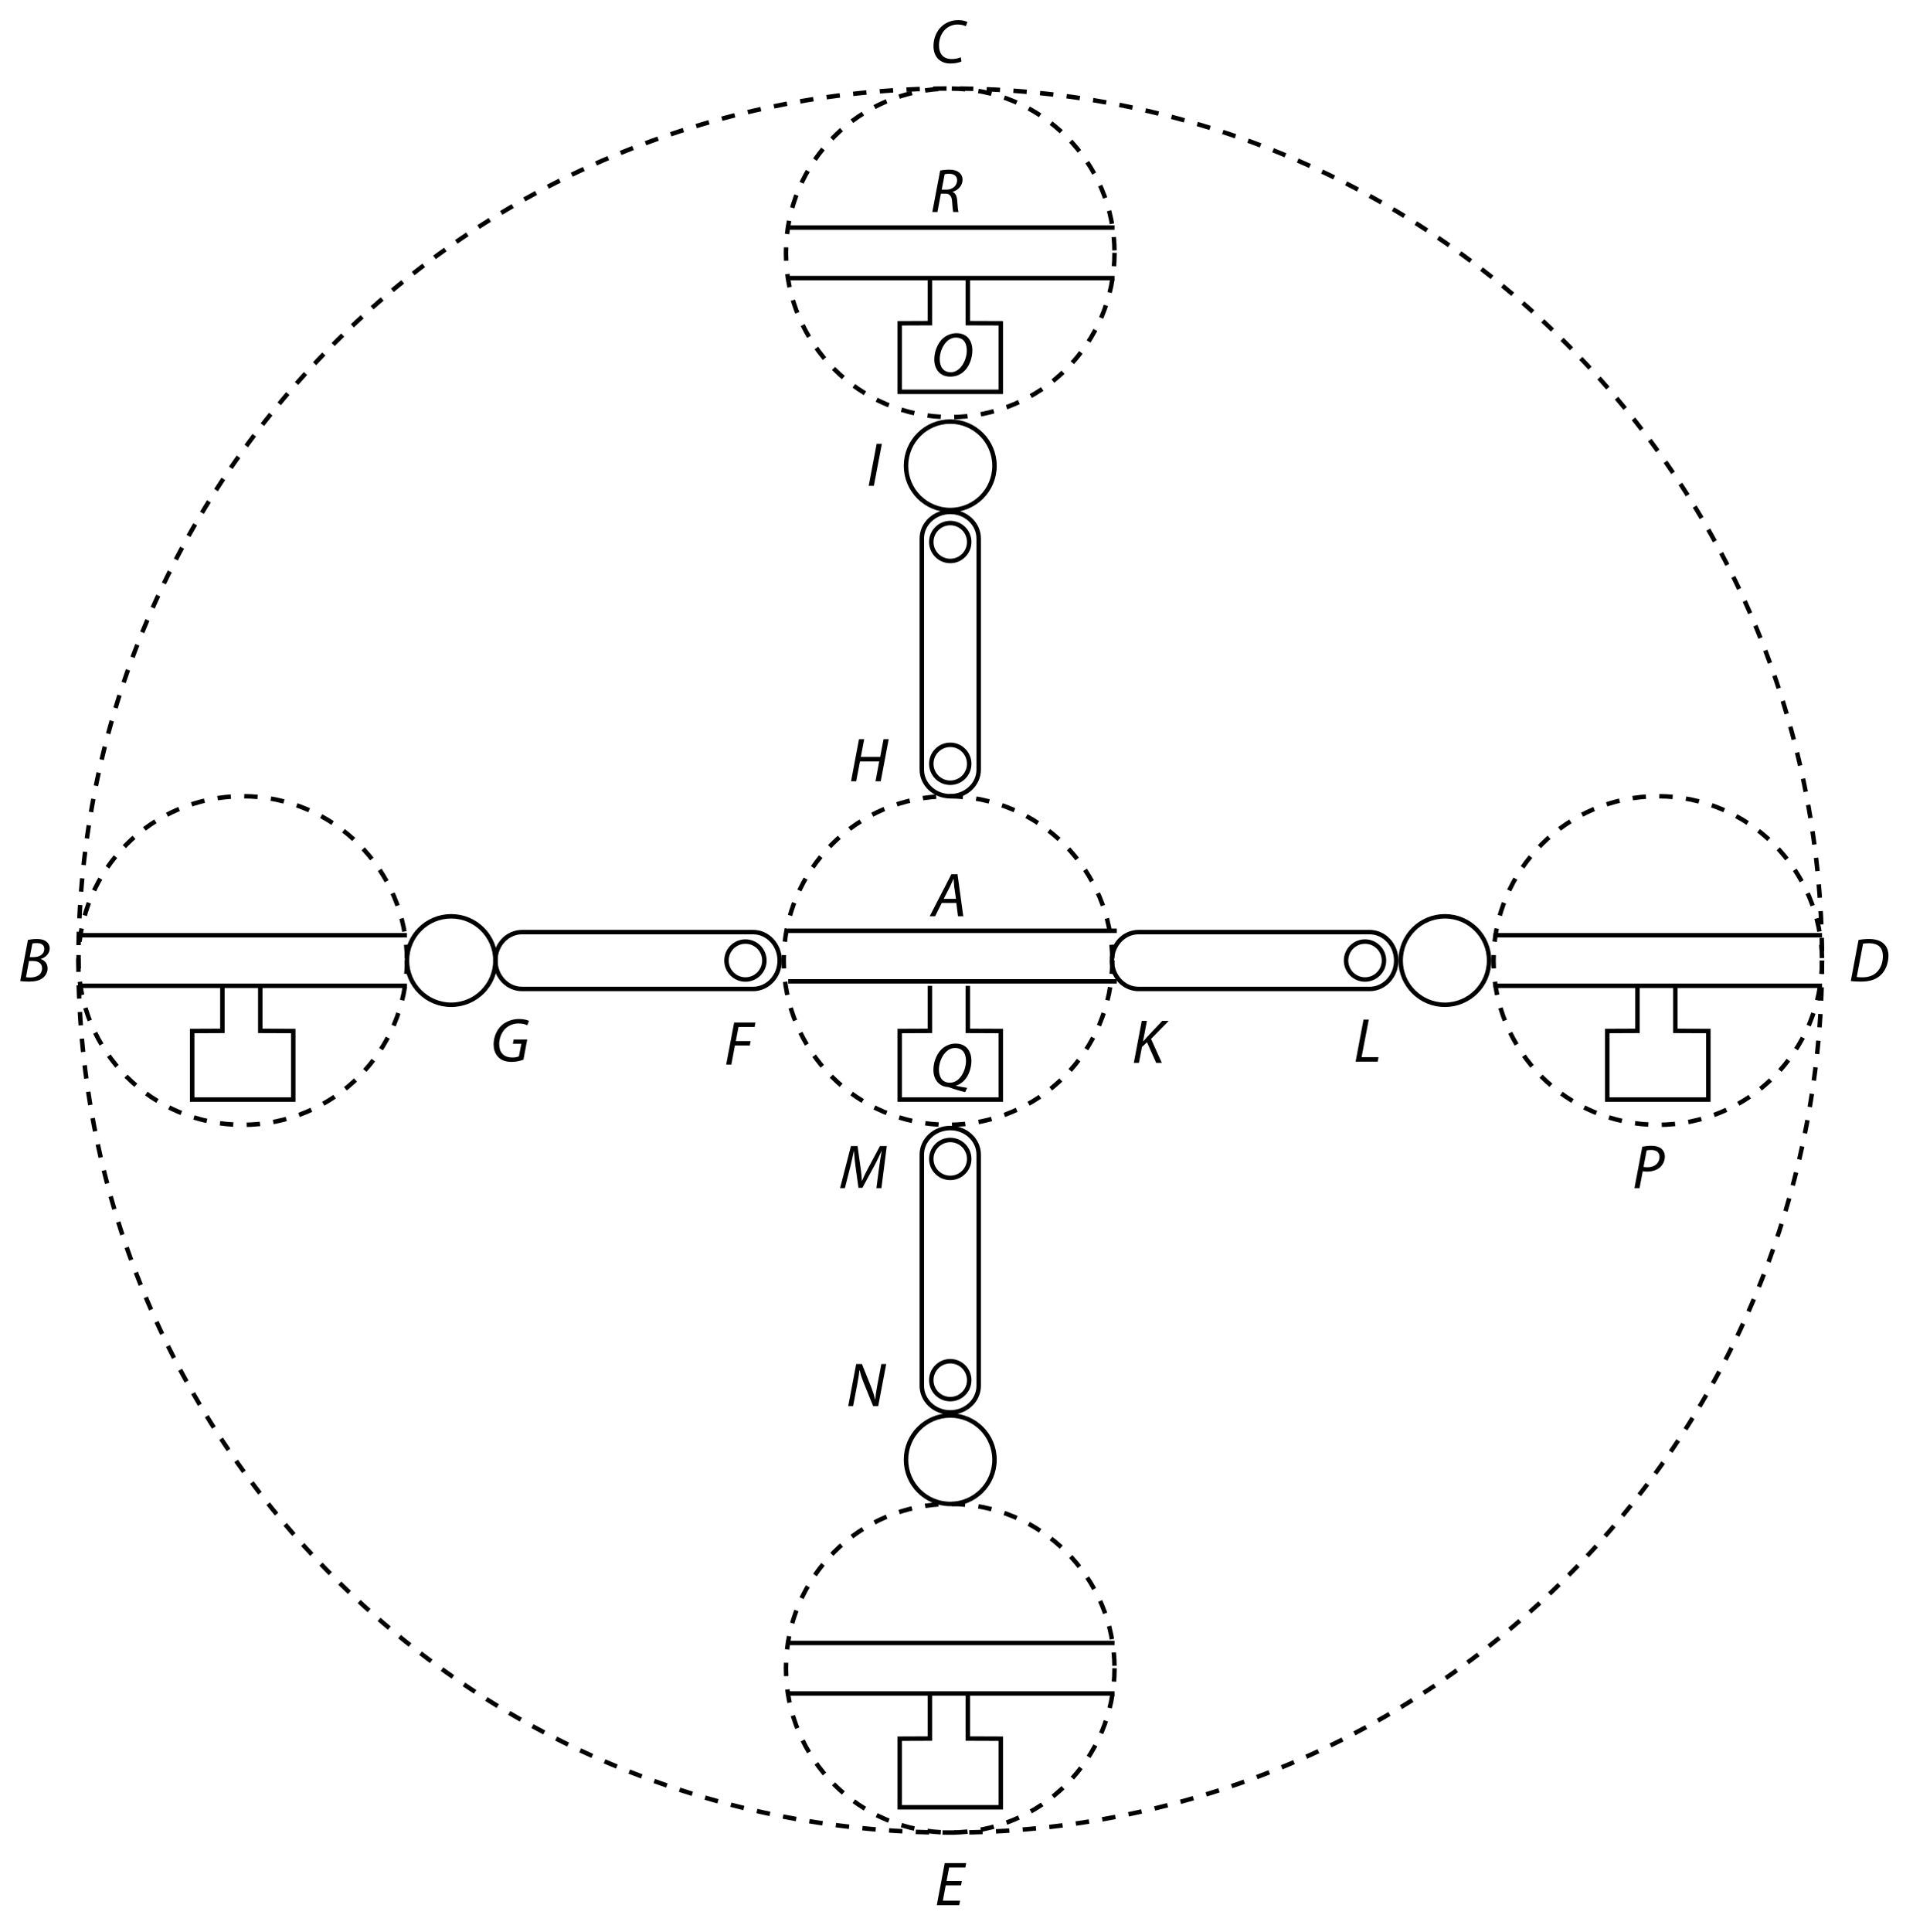 <?xml version="1.0" encoding="UTF-8"?><svg xmlns="http://www.w3.org/2000/svg" xmlns:xlink="http://www.w3.org/1999/xlink" viewBox="0 0 432.548 432.912" width="346.896pt" height="347.188pt" version="1.2">
<defs>
<g>
<symbol overflow="visible" id="glyph0-0">
<path style="stroke:none;" d=""/>
</symbol>
<symbol overflow="visible" id="glyph0-1">
<path style="stroke:none;" d="M 6.797 -1.25 C 6.281 -0.984 5.5 -0.844 4.781 -0.844 C 2.688 -0.844 1.922 -2.234 1.922 -3.922 C 1.922 -5.359 2.469 -6.688 3.359 -7.516 C 4.078 -8.188 5.078 -8.578 6.062 -8.578 C 6.891 -8.578 7.562 -8.391 7.922 -8.188 L 8.297 -9.125 C 8.047 -9.297 7.281 -9.562 6.25 -9.562 C 4.859 -9.562 3.656 -9.125 2.688 -8.312 C 1.406 -7.234 0.688 -5.531 0.688 -3.766 C 0.688 -1.359 2.125 0.156 4.5 0.156 C 5.562 0.156 6.422 -0.062 6.953 -0.297 Z "/>
</symbol>
<symbol overflow="visible" id="glyph0-2">
<path style="stroke:none;" d="M 0.469 -0.062 C 1.062 0.031 1.922 0.062 2.734 0.062 C 4.562 0.062 5.922 -0.328 7.016 -1.25 C 8.219 -2.281 8.906 -4.047 8.906 -5.719 C 8.906 -6.875 8.531 -7.734 8.016 -8.25 C 7.328 -9.047 6.125 -9.484 4.531 -9.484 C 3.719 -9.484 2.938 -9.406 2.203 -9.281 Z M 3.219 -8.438 C 3.547 -8.5 4.078 -8.531 4.516 -8.531 C 6.859 -8.531 7.656 -7.312 7.656 -5.672 C 7.656 -4.328 7.234 -3 6.375 -2.141 C 5.594 -1.328 4.5 -0.891 3 -0.891 C 2.656 -0.891 2.203 -0.906 1.797 -0.969 Z "/>
</symbol>
<symbol overflow="visible" id="glyph0-3">
<path style="stroke:none;" d="M 2.219 -9.422 L 0.438 0 L 1.594 0 L 2.438 -4.438 L 6.75 -4.438 L 5.922 0 L 7.094 0 L 8.875 -9.422 L 7.719 -9.422 L 6.969 -5.453 L 2.625 -5.453 L 3.391 -9.422 Z "/>
</symbol>
<symbol overflow="visible" id="glyph0-4">
<path style="stroke:none;" d="M 8.219 -4.922 L 5.172 -4.922 L 5 -3.969 L 6.906 -3.969 L 6.359 -1.156 C 6.031 -1 5.5 -0.891 4.938 -0.891 C 2.844 -0.891 1.938 -2.094 1.938 -3.922 C 1.938 -5.188 2.469 -6.547 3.344 -7.375 C 4.125 -8.109 5.141 -8.516 6.266 -8.516 C 7.125 -8.516 7.766 -8.344 8.234 -8.109 L 8.625 -9.094 C 8.328 -9.25 7.547 -9.516 6.406 -9.516 C 4.891 -9.516 3.531 -9 2.516 -8.125 C 1.312 -7.031 0.688 -5.391 0.688 -3.812 C 0.688 -2.891 0.922 -1.859 1.641 -1.078 C 2.344 -0.281 3.391 0.094 4.719 0.094 C 5.812 0.094 6.828 -0.188 7.375 -0.406 Z "/>
</symbol>
<symbol overflow="visible" id="glyph0-5">
<path style="stroke:none;" d="M 0.453 -0.062 C 0.875 0.016 1.594 0.062 2.391 0.062 C 3.656 0.062 4.703 -0.141 5.453 -0.703 C 6.062 -1.156 6.594 -1.922 6.594 -2.891 C 6.594 -4.031 5.891 -4.734 5.031 -5 L 5.031 -5.016 C 6.094 -5.297 7.062 -6.188 7.062 -7.375 C 7.062 -7.984 6.828 -8.469 6.375 -8.844 C 5.891 -9.281 5.172 -9.484 4.203 -9.484 C 3.438 -9.484 2.766 -9.391 2.188 -9.281 Z M 3.188 -8.469 C 3.375 -8.531 3.719 -8.562 4.156 -8.562 C 5.172 -8.562 5.859 -8.172 5.859 -7.266 C 5.859 -6.125 4.828 -5.422 3.469 -5.422 L 2.594 -5.422 Z M 2.422 -4.547 L 3.375 -4.547 C 4.422 -4.547 5.359 -4.062 5.359 -2.953 C 5.359 -1.438 4.062 -0.859 2.703 -0.859 C 2.375 -0.859 2.047 -0.875 1.75 -0.922 Z "/>
</symbol>
<symbol overflow="visible" id="glyph0-6">
<path style="stroke:none;" d="M 1.531 0 L 2.469 -4.922 C 2.703 -6.203 2.859 -7.141 2.953 -8.031 L 3 -8.047 C 3.203 -7.141 3.406 -6.484 3.859 -5.328 L 6.016 0 L 7.156 0 L 8.953 -9.422 L 7.859 -9.422 L 6.906 -4.422 C 6.656 -3.109 6.562 -2.328 6.5 -1.469 L 6.469 -1.453 C 6.281 -2.266 6.062 -3 5.656 -4.078 L 3.5 -9.422 L 2.219 -9.422 L 0.438 0 Z "/>
</symbol>
<symbol overflow="visible" id="glyph0-7">
<path style="stroke:none;" d="M 0.438 0 L 1.578 0 L 2.297 -3.781 C 2.594 -3.734 2.891 -3.703 3.266 -3.703 C 4.328 -3.703 5.391 -4 6.109 -4.609 C 6.719 -5.125 7.25 -6.016 7.25 -7.062 C 7.25 -7.797 7 -8.344 6.562 -8.75 C 6.031 -9.25 5.156 -9.484 4.25 -9.484 C 3.484 -9.484 2.734 -9.391 2.203 -9.281 Z M 3.172 -8.453 C 3.391 -8.5 3.734 -8.547 4.203 -8.547 C 5.266 -8.547 6.062 -8.094 6.062 -6.984 C 6.062 -5.656 5 -4.672 3.406 -4.672 C 3.078 -4.672 2.812 -4.688 2.469 -4.75 Z "/>
</symbol>
<symbol overflow="visible" id="glyph0-8">
<path style="stroke:none;" d="M 0.438 0 L 5.391 0 L 5.578 -1 L 1.781 -1 L 3.391 -9.422 L 2.219 -9.422 Z "/>
</symbol>
<symbol overflow="visible" id="glyph0-9">
<path style="stroke:none;" d="M 0.438 0 L 1.594 0 L 2.359 -4.109 L 3.391 -4.109 C 4.328 -4.109 4.812 -3.578 4.875 -2.281 C 4.953 -1.188 5.047 -0.203 5.109 0 L 6.312 0 C 6.188 -0.375 6.109 -1.281 6.016 -2.594 C 5.938 -3.562 5.641 -4.266 4.969 -4.484 L 4.984 -4.516 C 6.172 -4.859 7.219 -5.875 7.219 -7.25 C 7.219 -7.891 6.953 -8.438 6.516 -8.797 C 6.016 -9.25 5.203 -9.484 4.266 -9.484 C 3.562 -9.484 2.781 -9.406 2.203 -9.281 Z M 3.203 -8.453 C 3.422 -8.516 3.719 -8.562 4.188 -8.562 C 5.25 -8.562 6 -8.109 6 -7.094 C 6 -5.969 5.047 -5 3.578 -5 L 2.547 -5 Z "/>
</symbol>
<symbol overflow="visible" id="glyph0-10">
<path style="stroke:none;" d="M 9.453 0 L 10.656 -9.422 L 9.125 -9.422 L 6.219 -3.984 C 5.812 -3.203 5.406 -2.359 5.125 -1.656 L 5.078 -1.656 C 5.047 -2.359 4.953 -3.219 4.859 -4.016 L 4.109 -9.422 L 2.625 -9.422 L 0.188 0 L 1.266 0 L 2.562 -5.094 C 2.781 -5.984 3.078 -7.406 3.266 -8.281 L 3.312 -8.281 C 3.375 -7.312 3.469 -6.219 3.609 -5.125 L 4.312 -0.062 L 5.188 -0.062 L 8 -5.25 C 8.5 -6.203 9.031 -7.328 9.469 -8.281 L 9.516 -8.281 C 9.344 -7.375 9.125 -5.984 9 -5.094 L 8.328 0 Z "/>
</symbol>
<symbol overflow="visible" id="glyph0-11">
<path style="stroke:none;" d="M 0.438 0 L 1.594 0 L 2.391 -4.281 L 5.719 -4.281 L 5.922 -5.266 L 2.594 -5.266 L 3.203 -8.438 L 6.812 -8.438 L 7 -9.422 L 2.219 -9.422 Z "/>
</symbol>
<symbol overflow="visible" id="glyph0-12">
<path style="stroke:none;" d="M 0.438 0 L 1.578 0 L 2.266 -3.578 L 3.391 -4.625 L 5.453 0 L 6.719 0 L 4.297 -5.375 L 8.266 -9.422 L 6.812 -9.422 L 3.5 -5.906 C 3.203 -5.578 2.891 -5.25 2.562 -4.859 L 2.5 -4.844 L 3.375 -9.422 L 2.219 -9.422 Z "/>
</symbol>
<symbol overflow="visible" id="glyph0-13">
<path style="stroke:none;" d="M 2.203 -9.422 L 0.422 0 L 1.578 0 L 3.375 -9.422 Z "/>
</symbol>
<symbol overflow="visible" id="glyph0-14">
<path style="stroke:none;" d="M 4.266 0.156 C 5.594 0.156 6.719 -0.359 7.562 -1.266 C 8.609 -2.375 9.203 -4.125 9.203 -5.719 C 9.203 -7.734 8.172 -9.578 5.641 -9.578 C 4.406 -9.578 3.203 -9.047 2.375 -8.203 C 1.297 -7.062 0.672 -5.312 0.672 -3.672 C 0.672 -1.672 1.812 0.156 4.25 0.156 Z M 4.391 -0.828 C 2.562 -0.828 1.891 -2.234 1.891 -3.781 C 1.891 -5.938 3.344 -8.594 5.469 -8.594 C 7.531 -8.594 7.953 -7 7.953 -5.656 C 7.953 -3.391 6.422 -0.828 4.406 -0.828 Z "/>
</symbol>
<symbol overflow="visible" id="glyph0-15">
<path style="stroke:none;" d="M 6.062 -5.406 L 2.625 -5.406 L 3.203 -8.438 L 6.844 -8.438 L 7.031 -9.422 L 2.219 -9.422 L 0.438 0 L 5.453 0 L 5.656 -1 L 1.797 -1 L 2.438 -4.438 L 5.859 -4.438 Z "/>
</symbol>
<symbol overflow="visible" id="glyph0-16">
<path style="stroke:none;" d="M 5.609 -2.984 L 5.984 0 L 7.172 0 L 5.875 -9.422 L 4.5 -9.422 L -0.359 0 L 0.859 0 L 2.344 -2.984 Z M 2.781 -3.906 L 4.188 -6.641 C 4.469 -7.219 4.703 -7.797 4.953 -8.359 L 5 -8.359 C 5.031 -7.812 5.109 -7.125 5.141 -6.625 L 5.531 -3.906 Z "/>
</symbol>
<symbol overflow="visible" id="glyph0-17">
<path style="stroke:none;" d="M 8.234 0.344 C 7.438 0.234 6.562 0.062 5.734 -0.125 L 5.734 -0.172 C 6.406 -0.344 7.141 -0.812 7.656 -1.406 C 8.594 -2.422 9.188 -4.125 9.188 -5.719 C 9.188 -7.672 8.188 -9.578 5.641 -9.578 C 4.406 -9.578 3.203 -9.047 2.375 -8.188 C 1.297 -7.047 0.672 -5.297 0.672 -3.688 C 0.672 -1.344 2.094 0.047 3.875 0.156 C 3.953 0.156 4.078 0.188 4.516 0.328 C 5.016 0.547 6.562 1.016 7.797 1.312 Z M 4.359 -0.812 C 2.547 -0.812 1.906 -2.234 1.906 -3.75 C 1.906 -5.891 3.344 -8.594 5.484 -8.594 C 7.547 -8.594 7.969 -6.922 7.969 -5.688 C 7.969 -3.531 6.594 -0.812 4.375 -0.812 Z "/>
</symbol>
</g>
</defs>
<g id="surface1">
<path style="fill:none;stroke-width:1;stroke-linecap:butt;stroke-linejoin:miter;stroke:rgb(0%,0%,0%);stroke-opacity:1;stroke-dasharray:3;stroke-miterlimit:4;" d="M -0.001 0.002 C -0.001 -108.021 -87.569 -195.589 -195.592 -195.589 C -303.611 -195.589 -391.179 -108.021 -391.179 0.002 C -391.179 108.021 -303.611 195.592 -195.592 195.592 C -87.569 195.592 -0.001 108.021 -0.001 0.002 Z " transform="matrix(0.999,0,0,-0.999,408.357,215.224)"/>
<path style="fill:none;stroke-width:1;stroke-linecap:butt;stroke-linejoin:miter;stroke:rgb(0%,0%,0%);stroke-opacity:1;stroke-dasharray:3;stroke-miterlimit:4;" d="M 0.002 -0 C 0.002 -20.353 -16.5 -36.851 -36.849 -36.851 C -57.203 -36.851 -73.7 -20.353 -73.7 -0 C -73.7 20.353 -57.203 36.851 -36.849 36.851 C -16.5 36.851 0.002 20.353 0.002 -0 Z " transform="matrix(0.999,0,0,-0.999,249.284,215.223)"/>
<path style="fill:none;stroke-width:1;stroke-linecap:butt;stroke-linejoin:miter;stroke:rgb(0%,0%,0%);stroke-opacity:1;stroke-miterlimit:4;" d="M -0.002 -0.001 L 73.7 -0.001 " transform="matrix(0.999,0,0,-0.999,176.658,208.561)"/>
<path style="fill:none;stroke-width:1;stroke-linecap:butt;stroke-linejoin:miter;stroke:rgb(0%,0%,0%);stroke-opacity:1;stroke-miterlimit:4;" d="M -0.002 0.001 L 73.7 0.001 " transform="matrix(0.999,0,0,-0.999,176.658,219.888)"/>
<path style="fill:none;stroke-width:1;stroke-linecap:butt;stroke-linejoin:miter;stroke:rgb(0%,0%,0%);stroke-opacity:1;stroke-miterlimit:4;" d="M 0.001 0.001 C 0.001 -5.478 -4.441 -9.92 -9.92 -9.92 C -15.402 -9.92 -19.844 -5.478 -19.844 0.001 C -19.844 5.479 -15.402 9.921 -9.92 9.921 C -4.441 9.921 0.001 5.479 0.001 0.001 Z " transform="matrix(0.999,0,0,-0.999,111.03,215.223)"/>
<path style="fill:none;stroke-width:1;stroke-linecap:butt;stroke-linejoin:miter;stroke:rgb(0%,0%,0%);stroke-opacity:1;stroke-miterlimit:4;" d="M 0 -0.001 C 0 -5.479 -4.442 -9.921 -9.92 -9.921 C -15.402 -9.921 -19.845 -5.479 -19.845 -0.001 C -19.845 5.478 -15.402 9.92 -9.92 9.92 C -4.442 9.92 0 5.478 0 -0.001 Z " transform="matrix(0.999,0,0,-0.999,222.882,104.37)"/>
<path style="fill:none;stroke-width:1;stroke-linecap:butt;stroke-linejoin:miter;stroke:rgb(0%,0%,0%);stroke-opacity:1;stroke-miterlimit:4;" d="M -0 0.001 C -0 -5.478 -4.442 -9.92 -9.921 -9.92 C -15.399 -9.92 -19.841 -5.478 -19.841 0.001 C -19.841 5.479 -15.399 9.921 -9.921 9.921 C -4.442 9.921 -0 5.479 -0 0.001 Z " transform="matrix(0.999,0,0,-0.999,333.734,215.223)"/>
<path style="fill:none;stroke-width:1;stroke-linecap:butt;stroke-linejoin:miter;stroke:rgb(0%,0%,0%);stroke-opacity:1;stroke-miterlimit:4;" d="M 0.001 0.001 C 0.001 -5.477 -4.441 -9.919 -9.919 -9.919 C -15.401 -9.919 -19.844 -5.477 -19.844 0.001 C -19.844 5.48 -15.401 9.922 -9.919 9.922 C -4.441 9.922 0.001 5.48 0.001 0.001 Z " transform="matrix(0.999,0,0,-0.999,222.881,327.075)"/>
<path style="fill:none;stroke-width:1;stroke-linecap:butt;stroke-linejoin:miter;stroke:rgb(0%,0%,0%);stroke-opacity:1;stroke-miterlimit:4;" d="M -0.001 0.001 C -0.001 -3.522 -2.675 -6.377 -5.979 -6.377 L -57.799 -6.377 C -61.103 -6.377 -63.778 -3.522 -63.778 0.001 C -63.778 3.52 -61.103 6.379 -57.799 6.379 L -5.979 6.379 C -2.675 6.379 -0.001 3.52 -0.001 0.001 Z " transform="matrix(0.999,0,0,-0.999,174.743,215.223)"/>
<path style="fill:none;stroke-width:1;stroke-linecap:butt;stroke-linejoin:miter;stroke:rgb(0%,0%,0%);stroke-opacity:1;stroke-miterlimit:4;" d="M 0.001 0.001 C 0.001 -3.522 -2.678 -6.377 -5.978 -6.377 L -57.802 -6.377 C -61.102 -6.377 -63.781 -3.522 -63.781 0.001 C -63.781 3.52 -61.102 6.379 -57.802 6.379 L -5.978 6.379 C -2.678 6.379 0.001 3.52 0.001 0.001 Z " transform="matrix(0.999,0,0,-0.999,312.913,215.223)"/>
<path style="fill:none;stroke-width:1;stroke-linecap:butt;stroke-linejoin:miter;stroke:rgb(0%,0%,0%);stroke-opacity:1;stroke-miterlimit:4;" d="M 0.002 -0 C 3.521 -0 6.38 -2.679 6.38 -5.979 L 6.38 -57.799 C 6.38 -61.103 3.521 -63.778 0.002 -63.778 C -3.521 -63.778 -6.38 -61.103 -6.38 -57.799 L -6.38 -5.979 C -6.38 -2.679 -3.521 -0 0.002 -0 Z " transform="matrix(0.999,0,0,-0.999,212.971,114.699)"/>
<path style="fill:none;stroke-width:1;stroke-linecap:butt;stroke-linejoin:miter;stroke:rgb(0%,0%,0%);stroke-opacity:1;stroke-miterlimit:4;" d="M 0.002 0.002 C 3.521 0.002 6.38 -2.677 6.38 -5.977 L 6.38 -57.801 C 6.38 -61.101 3.521 -63.78 0.002 -63.78 C -3.521 -63.78 -6.38 -61.101 -6.38 -57.801 L -6.38 -5.977 C -6.38 -2.677 -3.521 0.002 0.002 0.002 Z " transform="matrix(0.999,0,0,-0.999,212.971,252.756)"/>
<path style="fill:none;stroke-width:1;stroke-linecap:butt;stroke-linejoin:miter;stroke:rgb(0%,0%,0%);stroke-opacity:1;stroke-miterlimit:4;" d="M 0.001 0.001 C 0.001 -2.349 -1.904 -4.254 -4.254 -4.254 C -6.6 -4.254 -8.504 -2.349 -8.504 0.001 C -8.504 2.351 -6.6 4.251 -4.254 4.251 C -1.904 4.251 0.001 2.351 0.001 0.001 Z " transform="matrix(0.999,0,0,-0.999,171.316,215.223)"/>
<path style="fill:none;stroke-width:1;stroke-linecap:butt;stroke-linejoin:miter;stroke:rgb(0%,0%,0%);stroke-opacity:1;stroke-miterlimit:4;" d="M 0 -0 C 0 -2.347 -1.904 -4.251 -4.25 -4.251 C -6.6 -4.251 -8.505 -2.347 -8.505 -0 C -8.505 2.35 -6.6 4.254 -4.25 4.254 C -1.904 4.254 0 2.35 0 -0 Z " transform="matrix(0.999,0,0,-0.999,217.218,171.144)"/>
<path style="fill:none;stroke-width:1;stroke-linecap:butt;stroke-linejoin:miter;stroke:rgb(0%,0%,0%);stroke-opacity:1;stroke-miterlimit:4;" d="M 0 0.001 C 0 -2.349 -1.904 -4.254 -4.25 -4.254 C -6.6 -4.254 -8.505 -2.349 -8.505 0.001 C -8.505 2.347 -6.6 4.251 -4.25 4.251 C -1.904 4.251 0 2.347 0 0.001 Z " transform="matrix(0.999,0,0,-0.999,217.218,121.446)"/>
<path style="fill:none;stroke-width:1;stroke-linecap:butt;stroke-linejoin:miter;stroke:rgb(0%,0%,0%);stroke-opacity:1;stroke-miterlimit:4;" d="M 0 0 C 0 -2.35 -1.904 -4.25 -4.25 -4.25 C -6.6 -4.25 -8.505 -2.35 -8.505 0 C -8.505 2.347 -6.6 4.251 -4.25 4.251 C -1.904 4.251 0 2.347 0 0 Z " transform="matrix(0.999,0,0,-0.999,217.218,259.676)"/>
<path style="fill:none;stroke-width:1;stroke-linecap:butt;stroke-linejoin:miter;stroke:rgb(0%,0%,0%);stroke-opacity:1;stroke-miterlimit:4;" d="M 0 -0.001 C 0 -2.351 -1.904 -4.251 -4.25 -4.251 C -6.6 -4.251 -8.505 -2.351 -8.505 -0.001 C -8.505 2.349 -6.6 4.254 -4.25 4.254 C -1.904 4.254 0 2.349 0 -0.001 Z " transform="matrix(0.999,0,0,-0.999,217.218,309.249)"/>
<path style="fill:none;stroke-width:1;stroke-linecap:butt;stroke-linejoin:miter;stroke:rgb(0%,0%,0%);stroke-opacity:1;stroke-miterlimit:4;" d="M 0.001 0.001 C 0.001 -2.349 -1.904 -4.254 -4.254 -4.254 C -6.6 -4.254 -8.504 -2.349 -8.504 0.001 C -8.504 2.351 -6.6 4.251 -4.254 4.251 C -1.904 4.251 0.001 2.351 0.001 0.001 Z " transform="matrix(0.999,0,0,-0.999,310.171,215.223)"/>
<path style="fill:none;stroke-width:1;stroke-linecap:butt;stroke-linejoin:miter;stroke:rgb(0%,0%,0%);stroke-opacity:1;stroke-dasharray:3;stroke-miterlimit:4;" d="M -0.001 0.001 C -0.001 -20.352 -16.495 -36.85 -36.848 -36.85 C -57.202 -36.85 -73.699 -20.352 -73.699 0.001 C -73.699 20.35 -57.202 36.852 -36.848 36.852 C -16.495 36.852 -0.001 20.35 -0.001 0.001 Z " transform="matrix(0.999,0,0,-0.999,408.357,215.223)"/>
<path style="fill:none;stroke-width:1;stroke-linecap:butt;stroke-linejoin:miter;stroke:rgb(0%,0%,0%);stroke-opacity:1;stroke-miterlimit:4;" d="M 0.001 0.002 L 73.699 0.002 " transform="matrix(0.999,0,0,-0.999,334.733,209.56)"/>
<path style="fill:none;stroke-width:1;stroke-linecap:butt;stroke-linejoin:miter;stroke:rgb(0%,0%,0%);stroke-opacity:1;stroke-miterlimit:4;" d="M 0.001 -0 L 73.699 -0 " transform="matrix(0.999,0,0,-0.999,334.733,220.887)"/>
<path style="fill:none;stroke-width:1;stroke-linecap:butt;stroke-linejoin:miter;stroke:rgb(0%,0%,0%);stroke-opacity:1;stroke-miterlimit:4;" d="M 0.002 -0 L 0.002 -10.104 L 7.396 -10.132 L 7.396 -25.511 L -15.28 -25.511 L -15.28 -10.132 L -8.503 -10.104 L -8.503 -0 " transform="matrix(0.999,0,0,-0.999,375.483,220.887)"/>
<path style="fill:none;stroke-width:1;stroke-linecap:butt;stroke-linejoin:miter;stroke:rgb(0%,0%,0%);stroke-opacity:1;stroke-dasharray:3;stroke-miterlimit:4;" d="M -0.002 0 C -0.002 -20.353 -16.499 -36.851 -36.853 -36.851 C -57.202 -36.851 -73.7 -20.353 -73.7 0 C -73.7 20.354 -57.202 36.851 -36.853 36.851 C -16.499 36.851 -0.002 20.354 -0.002 0 Z " transform="matrix(0.999,0,0,-0.999,249.783,56.649)"/>
<path style="fill:none;stroke-width:1;stroke-linecap:butt;stroke-linejoin:miter;stroke:rgb(0%,0%,0%);stroke-opacity:1;stroke-miterlimit:4;" d="M 0.001 0.001 L 73.699 0.001 " transform="matrix(0.999,0,0,-0.999,176.159,50.985)"/>
<path style="fill:none;stroke-width:1;stroke-linecap:butt;stroke-linejoin:miter;stroke:rgb(0%,0%,0%);stroke-opacity:1;stroke-miterlimit:4;" d="M 0.001 -0 L 73.699 -0 " transform="matrix(0.999,0,0,-0.999,176.159,62.312)"/>
<path style="fill:none;stroke-width:1;stroke-linecap:butt;stroke-linejoin:miter;stroke:rgb(0%,0%,0%);stroke-opacity:1;stroke-miterlimit:4;" d="M 0.001 -0 L 0.001 -10.105 L 7.395 -10.132 L 7.395 -25.511 L -15.281 -25.511 L -15.281 -10.132 L -8.504 -10.105 L -8.504 -0 " transform="matrix(0.999,0,0,-0.999,216.909,62.312)"/>
<path style="fill:none;stroke-width:1;stroke-linecap:butt;stroke-linejoin:miter;stroke:rgb(0%,0%,0%);stroke-opacity:1;stroke-dasharray:3;stroke-miterlimit:4;" d="M -0.002 0 C -0.002 -20.353 -16.499 -36.851 -36.853 -36.851 C -57.202 -36.851 -73.7 -20.353 -73.7 0 C -73.7 20.354 -57.202 36.851 -36.853 36.851 C -16.499 36.851 -0.002 20.354 -0.002 0 Z " transform="matrix(0.999,0,0,-0.999,249.783,373.797)"/>
<path style="fill:none;stroke-width:1;stroke-linecap:butt;stroke-linejoin:miter;stroke:rgb(0%,0%,0%);stroke-opacity:1;stroke-miterlimit:4;" d="M 0.001 0.001 L 73.699 0.001 " transform="matrix(0.999,0,0,-0.999,176.159,368.134)"/>
<path style="fill:none;stroke-width:1;stroke-linecap:butt;stroke-linejoin:miter;stroke:rgb(0%,0%,0%);stroke-opacity:1;stroke-miterlimit:4;" d="M 0.001 0 L 73.699 0 " transform="matrix(0.999,0,0,-0.999,176.159,379.461)"/>
<path style="fill:none;stroke-width:1;stroke-linecap:butt;stroke-linejoin:miter;stroke:rgb(0%,0%,0%);stroke-opacity:1;stroke-miterlimit:4;" d="M 0.001 0 L 0.001 -10.104 L 7.395 -10.131 L 7.395 -25.515 L -15.281 -25.515 L -15.281 -10.131 L -8.504 -10.104 L -8.504 0 " transform="matrix(0.999,0,0,-0.999,216.909,379.461)"/>
<path style="fill:none;stroke-width:1;stroke-linecap:butt;stroke-linejoin:miter;stroke:rgb(0%,0%,0%);stroke-opacity:1;stroke-dasharray:3;stroke-miterlimit:4;" d="M -0.001 0.001 C -0.001 -20.352 -16.498 -36.85 -36.852 -36.85 C -57.201 -36.85 -73.699 -20.352 -73.699 0.001 C -73.699 20.35 -57.201 36.852 -36.852 36.852 C -16.498 36.852 -0.001 20.35 -0.001 0.001 Z " transform="matrix(0.999,0,0,-0.999,91.208,215.223)"/>
<path style="fill:none;stroke-width:1;stroke-linecap:butt;stroke-linejoin:miter;stroke:rgb(0%,0%,0%);stroke-opacity:1;stroke-miterlimit:4;" d="M 0.001 0.002 L 73.699 0.002 " transform="matrix(0.999,0,0,-0.999,17.585,209.56)"/>
<path style="fill:none;stroke-width:1;stroke-linecap:butt;stroke-linejoin:miter;stroke:rgb(0%,0%,0%);stroke-opacity:1;stroke-miterlimit:4;" d="M 0.001 -0 L 73.699 -0 " transform="matrix(0.999,0,0,-0.999,17.585,220.887)"/>
<path style="fill:none;stroke-width:1;stroke-linecap:butt;stroke-linejoin:miter;stroke:rgb(0%,0%,0%);stroke-opacity:1;stroke-miterlimit:4;" d="M 0.002 -0 L 0.002 -10.104 L 7.396 -10.132 L 7.396 -25.511 L -15.28 -25.511 L -15.28 -10.132 L -8.503 -10.104 L -8.503 -0 " transform="matrix(0.999,0,0,-0.999,58.334,220.887)"/>
<path style="fill:none;stroke-width:1;stroke-linecap:butt;stroke-linejoin:miter;stroke:rgb(0%,0%,0%);stroke-opacity:1;stroke-miterlimit:4;" d="M 0.001 -0 L 0.001 -10.104 L 7.395 -10.132 L 7.395 -25.511 L -15.281 -25.511 L -15.281 -10.132 L -8.504 -10.104 L -8.504 -0 " transform="matrix(0.999,0,0,-0.999,216.909,220.887)"/>
<g style="fill:rgb(0%,0%,0%);fill-opacity:1;">
  <use xlink:href="#glyph0-1" x="208.524" y="14.072"/>
</g>
<g style="fill:rgb(0%,0%,0%);fill-opacity:1;">
  <use xlink:href="#glyph0-2" x="414.334" y="219.881"/>
</g>
<g style="fill:rgb(0%,0%,0%);fill-opacity:1;">
  <use xlink:href="#glyph0-3" x="190.301" y="175.058"/>
</g>
<g style="fill:rgb(0%,0%,0%);fill-opacity:1;">
  <use xlink:href="#glyph0-4" x="109.941" y="237.838"/>
</g>
<g style="fill:rgb(0%,0%,0%);fill-opacity:1;">
  <use xlink:href="#glyph0-5" x="4.072" y="219.881"/>
</g>
<g style="fill:rgb(0%,0%,0%);fill-opacity:1;">
  <use xlink:href="#glyph0-6" x="189.672" y="315.051"/>
</g>
<g style="fill:rgb(0%,0%,0%);fill-opacity:1;">
  <use xlink:href="#glyph0-7" x="365.874" y="266.214"/>
</g>
<g style="fill:rgb(0%,0%,0%);fill-opacity:1;">
  <use xlink:href="#glyph0-8" x="303.373" y="237.88"/>
</g>
<g style="fill:rgb(0%,0%,0%);fill-opacity:1;">
  <use xlink:href="#glyph0-9" x="208.51" y="47.497"/>
</g>
<g style="fill:rgb(0%,0%,0%);fill-opacity:1;">
  <use xlink:href="#glyph0-10" x="188.092" y="266.214"/>
</g>
<g style="fill:rgb(0%,0%,0%);fill-opacity:1;">
  <use xlink:href="#glyph0-11" x="162.317" y="238.537"/>
</g>
<g style="fill:rgb(0%,0%,0%);fill-opacity:1;">
  <use xlink:href="#glyph0-12" x="253.669" y="238.16"/>
</g>
<g style="fill:rgb(0%,0%,0%);fill-opacity:1;">
  <use xlink:href="#glyph0-13" x="194.273" y="108.865"/>
</g>
<g style="fill:rgb(0%,0%,0%);fill-opacity:1;">
  <use xlink:href="#glyph0-14" x="208.72" y="84.236"/>
</g>
<g style="fill:rgb(0%,0%,0%);fill-opacity:1;">
  <use xlink:href="#glyph0-15" x="209.517" y="426.879"/>
</g>
<g style="fill:rgb(0%,0%,0%);fill-opacity:1;">
  <use xlink:href="#glyph0-16" x="208.72" y="205.308"/>
</g>
<g style="fill:rgb(0%,0%,0%);fill-opacity:1;">
  <use xlink:href="#glyph0-17" x="208.524" y="243.404"/>
</g>
</g>
</svg>